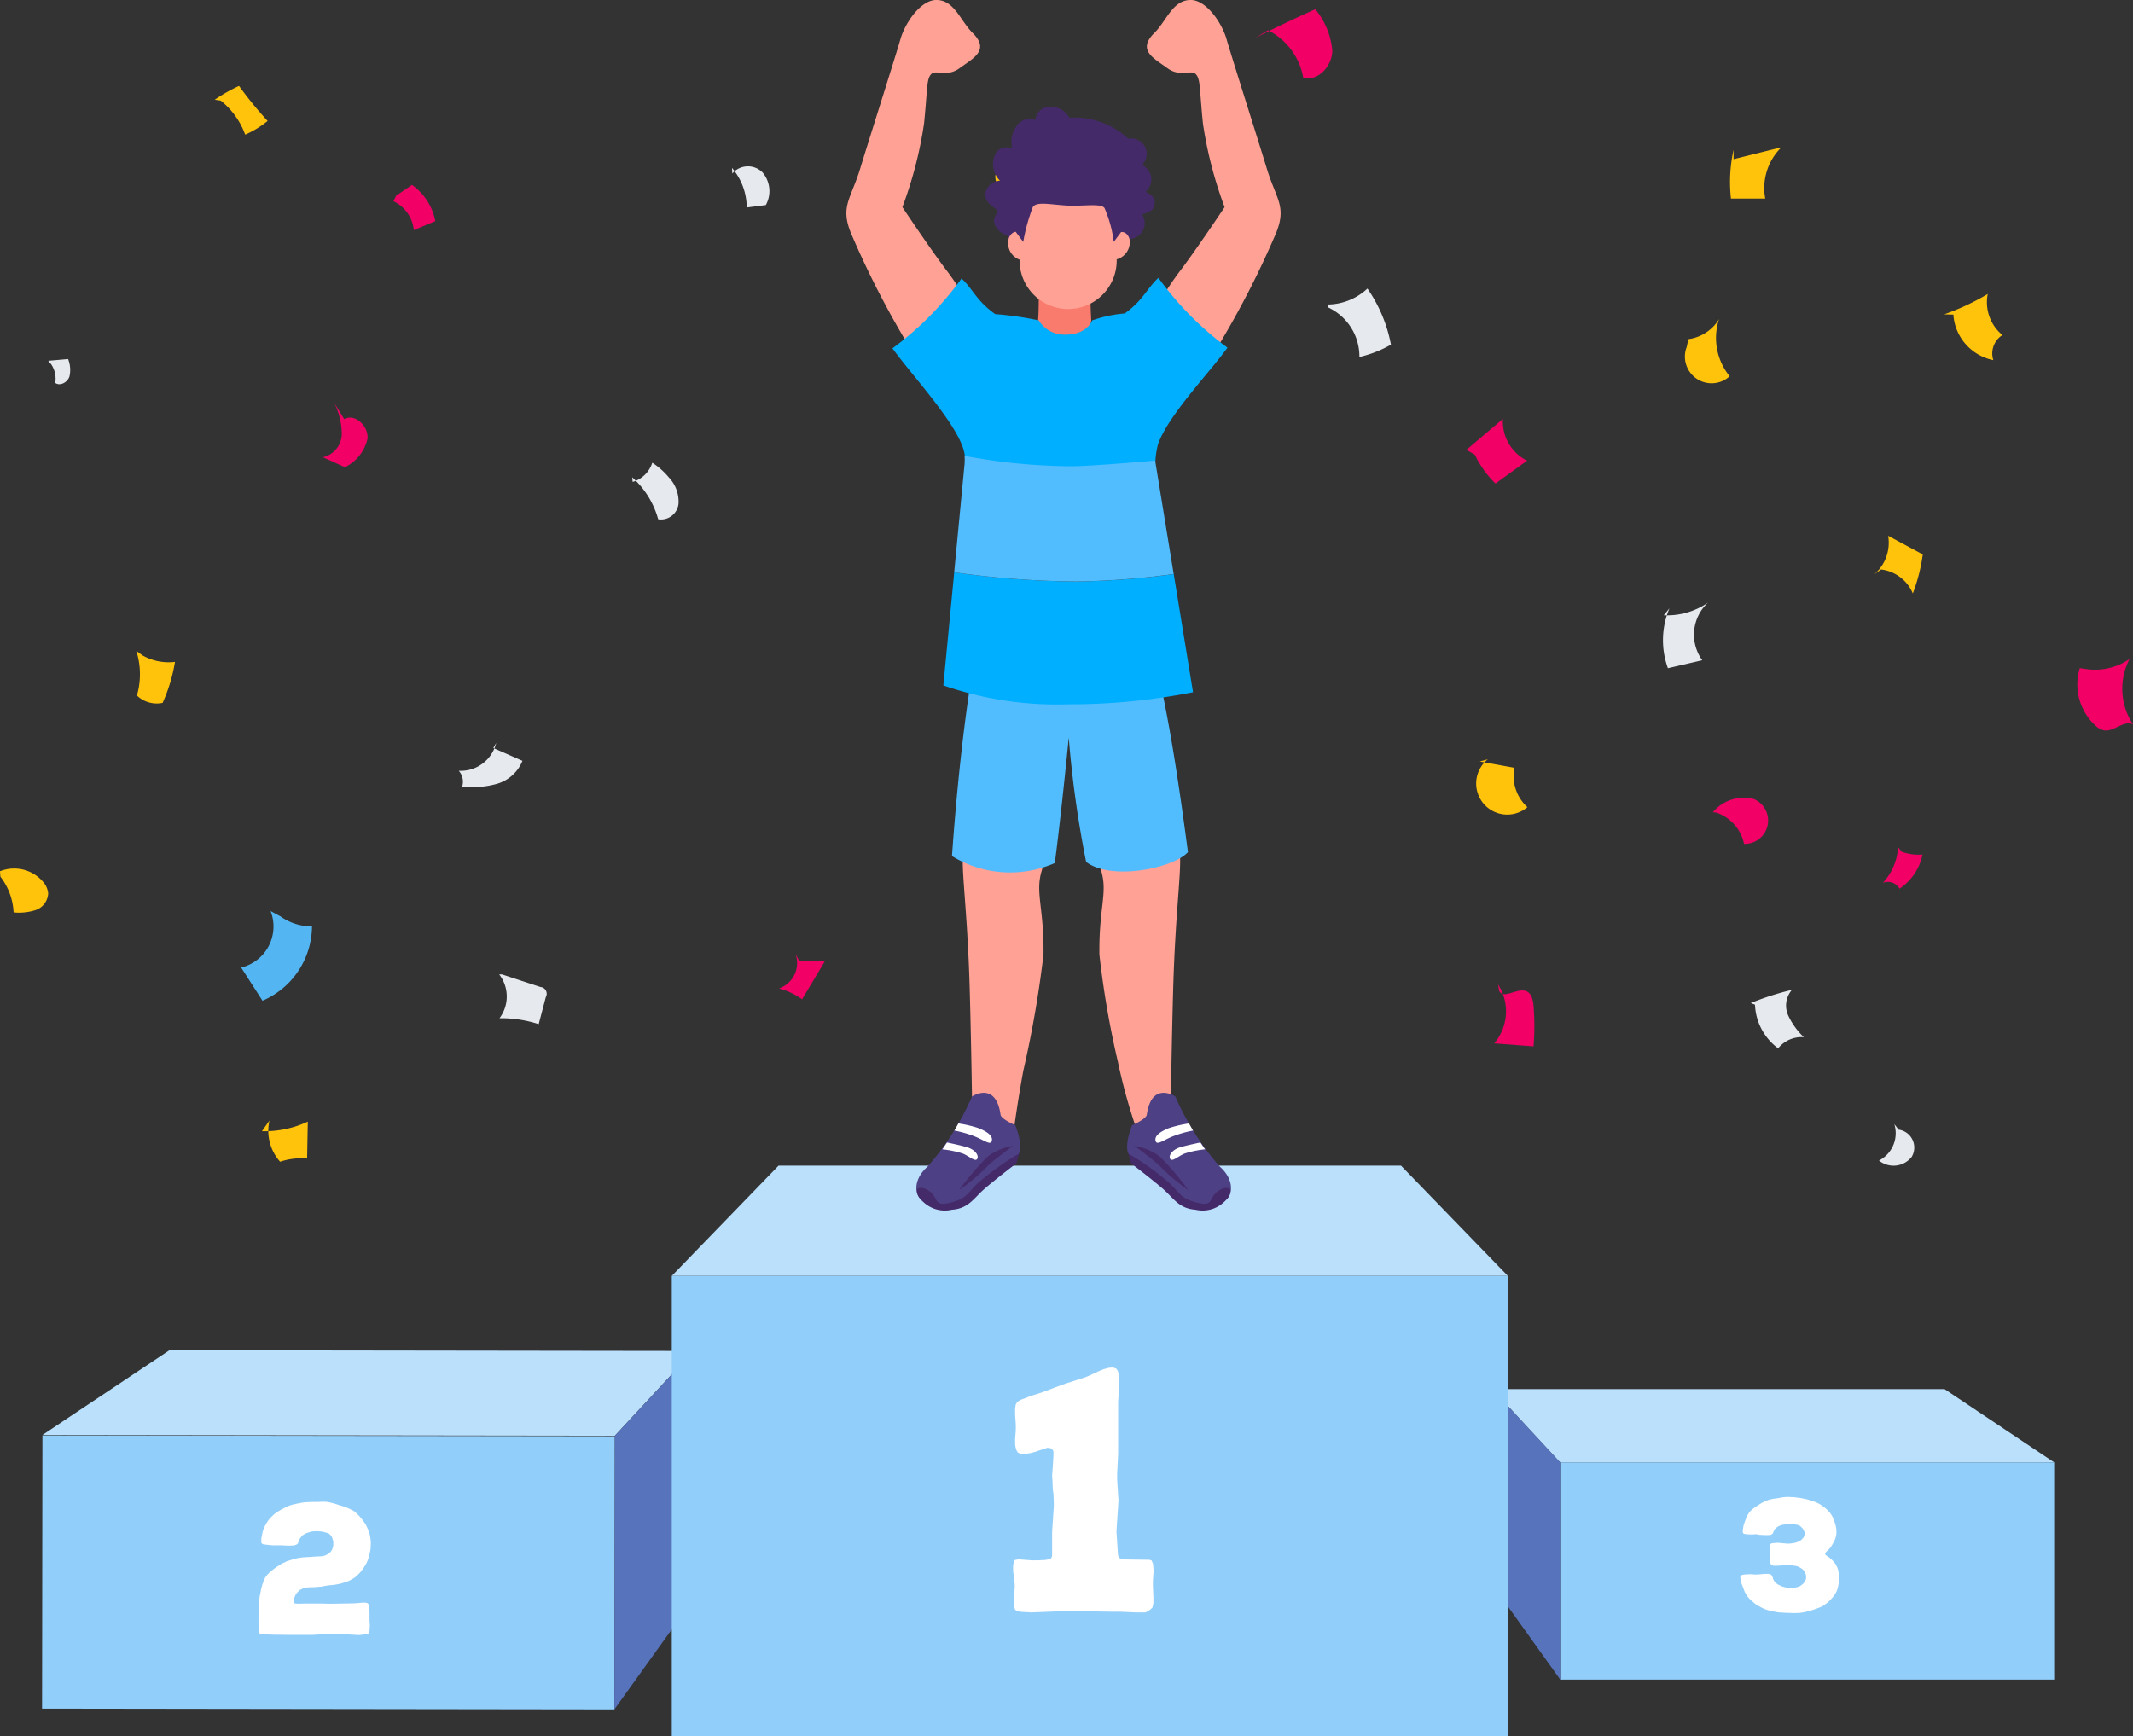 <svg xmlns="http://www.w3.org/2000/svg" width="101.434" height="82.571" viewBox="0 0 101.434 82.571">
  <rect x="0" y="0" width="101.434" height="82.571" fill="#333333" stroke="none"/>
  <g id="personnage" transform="translate(-143 -465.559)">
    <g id="Groupe_1897" data-name="Groupe 1897" transform="translate(70.617 247.594)">
      <g id="Groupe_1889" data-name="Groupe 1889" transform="translate(143.348 284.032)">
        <g id="Groupe_1887" data-name="Groupe 1887" transform="translate(0 0)">
          <path id="Tracé_1680" data-name="Tracé 1680" d="M354.255,315.9h-23.5l-3.224-3.486h21.512Z" transform="translate(-327.535 -312.413)" fill="#bbe0fb"/>
          <rect id="Rectangle_127" data-name="Rectangle 127" width="23.496" height="10.331" transform="translate(3.224 3.486)" fill="#91cefa"/>
          <path id="Tracé_1681" data-name="Tracé 1681" d="M327.535,312.413v9.3l3.227,4.51,0-10.328Z" transform="translate(-327.535 -312.413)" fill="#5773bc"/>
        </g>
        <g id="Groupe_1888" data-name="Groupe 1888" transform="translate(11.786 5.124)">
          <path id="Tracé_1682" data-name="Tracé 1682" d="M375.5,335.06v.118l-.007.126-.022.118-.037.163-.037.111-.022.044-.089.156-.081.1-.037.044-.082.089-.074.074-.081.067-.178.133-.1.052-.148.059-.1.037-.156.052-.1.03-.163.044-.119.03-.126.022-.126.015-.163.007h-.118l-.422-.015-.252-.015-.126-.015-.111-.022-.118-.022-.171-.044-.111-.037-.111-.045-.111-.052-.156-.089-.1-.059-.208-.171-.119-.118-.074-.089-.067-.111-.059-.1-.059-.156-.037-.1-.059-.148-.022-.1-.037-.171.015-.081.067-.052.118-.022.252-.015.252.015h.119l.341-.03h.178l.1.022.059.052.044.1.015.067.059.111.044.045.089.081.044.03.111.052.052.03.126.037.126.03.126.015h.118l.185-.022.118-.037.067-.022.1-.067.044-.037.074-.081.037-.044.037-.1.015-.059v-.111l-.015-.059-.037-.111-.03-.044-.074-.089-.133-.089-.044-.022-.1-.044-.118-.022-.126-.015-.126-.007h-.185l-.237.015-.163.008h-.163l-.089-.03-.052-.059-.022-.089-.015-.111-.008-.1.008-.1v-.111l-.008-.163.008-.133.022-.1.03-.052.044-.022.252-.022.118.007.23.022.111.007.052.007.111-.007.163-.022.126-.03.059-.022.118-.052.052-.037.082-.082.037-.044.045-.111.007-.074-.007-.074-.052-.111-.037-.059-.118-.118-.1-.044-.111-.022-.1-.015-.171-.007-.111.007-.185.015-.111.022-.059.022-.1.045-.052.037-.089.074-.029.045-.052.1-.037.089-.067.044-.1.022h-.185l-.311-.015L371.57,333l-.223.015-.111-.007-.163-.007-.089-.022-.037-.022-.022-.045v-.081l.022-.163.022-.111.074-.207.052-.148.052-.1.066-.111.082-.1.1-.089.1-.082.111-.067.111-.074.111-.066.111-.059.118-.052.126-.044.126-.03.126-.022.126-.015.252-.044.133-.015.126-.007.118.007.17.007.348.045.171.037.111.022.118.037.111.037.171.059.1.045.1.052.1.067.111.081.1.082.1.1.074.081.029.044.067.1.052.118.044.111.037.1.044.156.022.111.008.126v.126l-.008.052-.022.111-.015.044-.037.1-.1.193-.089.141-.067.081-.126.119-.052.059-.022.059.03.059.17.118.089.074.074.074.074.081.066.089.082.163.037.119.022.126.008.118Z" transform="translate(-370.799 -331.222)" fill="#fff"/>
        </g>
      </g>
      <g id="Groupe_1893" data-name="Groupe 1893" transform="translate(74.383 282.185)">
        <g id="Groupe_1891" data-name="Groupe 1891" transform="translate(0 0)">
          <g id="Groupe_1890" data-name="Groupe 1890">
            <rect id="Rectangle_128" data-name="Rectangle 128" width="27.22" height="12.993" transform="translate(27.22 17.082) rotate(-179.922)" fill="#91cefa"/>
            <path id="Tracé_1683" data-name="Tracé 1683" d="M74.448,309.663l27.22.037,3.741-4.034-24.922-.034Z" transform="translate(-74.43 -305.633)" fill="#bbe0fb"/>
          </g>
          <path id="Tracé_1684" data-name="Tracé 1684" d="M178.052,305.758l-.016,11.825-3.745,5.22.021-13.011Z" transform="translate(-147.073 -305.724)" fill="#5773bc"/>
        </g>
        <g id="Groupe_1892" data-name="Groupe 1892" transform="translate(10.305 7.203)">
          <path id="Tracé_1685" data-name="Tracé 1685" d="M113.87,336.857l.009.043.086.017.121.009.329-.009h.7l.441.009h.138l1.012-.017.138-.008.286-.026h.147l.113.026.052.078.017.121.009.13.009.138v.355l.017.216-.009.139-.008.121-.017.087-.035.052-.052.026-.277.043-.121.009-.19-.009-.13-.008-.632-.035h-.484l-.761.043h-1.255l-.631-.008-.484-.017-.1-.008-.06-.035-.017-.052-.009-.1.017-.519v-.138l-.026-.528.009-.138.026-.26.052-.26.026-.138.043-.147.043-.138.026-.069.06-.138.069-.113.147-.156.1-.086.156-.121.1-.069.173-.113.113-.06.182-.087.13-.043.217-.069.147-.034.147-.026.138-.017.441-.026.078-.008.156-.009.216-.009.156-.035.069-.035.13-.078.061-.06.078-.113.052-.182v-.19l-.017-.069-.043-.139-.035-.06-.087-.1-.113-.052-.19-.052-.121-.017-.13-.009h-.13l-.121.009-.121.026-.182.06-.113.061-.052.034-.087.1-.043.052-.06.13-.043.121-.078.052-.13.035h-.078l-.147.008-.363-.017H112.9l-.147-.009-.225-.026-.113-.017-.06-.035-.026-.043v-.147l.017-.13.017-.078.026-.139.017-.06.043-.13.087-.165.069-.121.078-.113.1-.113.1-.1.1-.087.164-.112.121-.069.259-.138.147-.06.138-.043.19-.043.138-.026.13-.026.121-.017.19-.008.138-.009h.286l.2-.009h.138l.13.009.13.026.182.043.13.044.277.086.13.043.13.052.182.086.121.069.113.1.112.112.1.113.086.113.113.156.061.121.06.13.043.13.043.121.026.13.026.208v.13l-.009.19-.017.121-.043.2-.035.13-.052.147-.06.13-.1.165-.078.113-.113.147-.1.1-.139.13-.112.069-.182.1-.13.052-.147.043-.138.043-.147.026-.138.026-.2.017-.138.017-.147.026-.138.026-.208.017-.147.009h-.069l-.156.009h-.069l-.147.026-.069.026-.13.06-.052.043-.1.1-.069.1-.052.121-.017.069-.026.113Z" transform="translate(-112.209 -332.073)" fill="#fff"/>
        </g>
      </g>
      <g id="Groupe_1896" data-name="Groupe 1896" transform="translate(104.33 273.405)">
        <g id="Groupe_1894" data-name="Groupe 1894">
          <path id="Tracé_1686" data-name="Tracé 1686" d="M224.07,278.65h-39.76l5.078-5.245h29.6Z" transform="translate(-184.311 -273.405)" fill="#bbe0fb"/>
          <rect id="Rectangle_129" data-name="Rectangle 129" width="39.76" height="21.885" transform="translate(0 5.245)" fill="#91cefa"/>
        </g>
        <g id="Groupe_1895" data-name="Groupe 1895" transform="translate(16.233 9.612)">
          <path id="Tracé_1687" data-name="Tracé 1687" d="M250.569,319.618v.271l-.048.208-.112.1-.112.08-.112.048h-.463l-.686-.032h-.255l-2.154-.032h-.256l-1.612.064-.527-.032-.175-.048-.064-.048-.032-.1-.016-.159v-.367l.032-.479-.016-.256-.064-.479v-.239l.016-.112.064-.175.175-.032.638.048h.255l.367-.016.192-.032.1-.048.048-.112v-1.133l.016-.255.064-.958v-.239l-.016-.351-.032-.239-.016-.4-.016-.255.032-.415.032-.543v-.176l-.048-.1-.1-.064-.144-.016-.575.192-.239.064-.239.032h-.207l-.144-.064-.064-.112-.048-.16-.016-.127v-.255l.032-.4V311.4l-.032-.494v-.271l.032-.208.064-.1.08-.064.16-.08.144-.048.239-.1.463-.144.223-.08.846-.319.239-.08.846-.271.239-.1.367-.175.271-.112.239-.064.192-.016.16.048.08.112.048.191.032.191-.016.192-.032.622-.016.256v2.489l-.048.973v.256l.064.989-.016.255-.064.973-.016.255.064.99.016.159.048.1.1.064.192.016,1.149.016.1.032.064.144.016.112.016.239-.032.479v.256Z" transform="translate(-243.899 -308.687)" fill="#fff"/>
        </g>
      </g>
    </g>
    <g id="Groupe_1899" data-name="Groupe 1899" transform="translate(94.148 397.023)">
      <path id="Tracé_1688" data-name="Tracé 1688" d="M328.213,148.611a4.7,4.7,0,0,0,.986,1.378L330.7,148.9a2.074,2.074,0,0,1-1.149-1.987l-1.74,1.474" transform="translate(-209.228 -58.454)" fill="#f20066"/>
      <g id="Groupe_1898" data-name="Groupe 1898" transform="translate(48.852 68.977)">
        <path id="Tracé_1689" data-name="Tracé 1689" d="M96.128,240.554a2.01,2.01,0,0,1-1.4,2.686l1.015,1.578a3.877,3.877,0,0,0,2.354-3.533,2.586,2.586,0,0,1-1.509-.485" transform="translate(-83.26 -197.663)" fill="#53b6f2"/>
        <path id="Tracé_1690" data-name="Tracé 1690" d="M137.908,208.562a1.738,1.738,0,0,1-1.78,1.325.782.782,0,0,1,.163.749,4.286,4.286,0,0,0,1.665-.133,1.859,1.859,0,0,0,1.2-1.09l-1.384-.609" transform="translate(-114.311 -173.668)" fill="#e6e9ed"/>
        <path id="Tracé_1691" data-name="Tracé 1691" d="M74.772,191.029a3.631,3.631,0,0,1,.031,2.127,1.359,1.359,0,0,0,1.223.351,7.906,7.906,0,0,0,.588-1.949,2.518,2.518,0,0,1-1.551-.313" transform="translate(-68.292 -160.518)" fill="#ffc30c"/>
        <path id="Tracé_1692" data-name="Tracé 1692" d="M169.1,155.947a4.15,4.15,0,0,1,1.237,1.995.839.839,0,0,0,.967-.734,1.672,1.672,0,0,0-.459-1.255,3.483,3.483,0,0,0-.789-.7,1.388,1.388,0,0,1-.933.913" transform="translate(-139.037 -133.686)" fill="#e6e9ed"/>
        <path id="Tracé_1693" data-name="Tracé 1693" d="M110.828,143.872a3.358,3.358,0,0,1,.36,1.483,1.151,1.151,0,0,1-.894,1.1l1.043.476a2,2,0,0,0,1.074-1.349c.065-.592-.585-1.227-1.106-.939" transform="translate(-94.935 -125.15)" fill="#f20066"/>
        <path id="Tracé_1694" data-name="Tracé 1694" d="M48.87,232.85a3.007,3.007,0,0,1,.629,1.7,2.6,2.6,0,0,0,1.044-.109.885.885,0,0,0,.6-.79.953.953,0,0,0-.244-.557,1.809,1.809,0,0,0-2.048-.5" transform="translate(-48.852 -191.596)" fill="#ffc30c"/>
        <path id="Tracé_1695" data-name="Tracé 1695" d="M58.168,135.785a1.237,1.237,0,0,1,.19.883c.232.165.578-.03.673-.3a1.4,1.4,0,0,0-.062-.837l-.947.083" transform="translate(-55.73 -118.895)" fill="#e6e9ed"/>
        <path id="Tracé_1696" data-name="Tracé 1696" d="M143.813,252.586a1.716,1.716,0,0,1,.016,2.086,5.793,5.793,0,0,1,1.863.282l.338-1.283a.323.323,0,0,0-.255-.484l-1.829-.6" transform="translate(-120.075 -206.685)" fill="#e6e9ed"/>
        <path id="Tracé_1697" data-name="Tracé 1697" d="M234.343,142.15a4.381,4.381,0,0,1,.5,1.392c.049.278-.128.7-.368.554.344-.17.712.248,1.1.23.468-.022.645-.643.559-1.1a2.5,2.5,0,0,1-.125-1.376l-1.289.111" transform="translate(-187.974 -123.63)" fill="#de5549"/>
        <path id="Tracé_1698" data-name="Tracé 1698" d="M188.1,98.94a2.919,2.919,0,0,1,.7,1.881l.908-.117a1.37,1.37,0,0,0-.15-1.542.976.976,0,0,0-1.445.046" transform="translate(-153.289 -91.394)" fill="#e6e9ed"/>
        <path id="Tracé_1699" data-name="Tracé 1699" d="M123.7,103.165a1.712,1.712,0,0,1,.968,1.375l1.022-.425a2.729,2.729,0,0,0-1.109-1.724l-.754.514" transform="translate(-104.989 -94.038)" fill="#f20066"/>
        <path id="Tracé_1700" data-name="Tracé 1700" d="M89.979,84.256a3.658,3.658,0,0,1,1.165,1.62,4.584,4.584,0,0,0,1.068-.651,18,18,0,0,1-1.36-1.667,7.805,7.805,0,0,0-1.156.657" transform="translate(-79.485 -79.913)" fill="#ffc30c"/>
        <path id="Tracé_1701" data-name="Tracé 1701" d="M259.192,156.748a2.546,2.546,0,0,1,.568,1.78l1.311-.363q-.112-.893-.224-1.786l-1.457.647" transform="translate(-206.611 -134.529)" fill="#e6e9ed"/>
        <path id="Tracé_1702" data-name="Tracé 1702" d="M197.816,248.639a1.279,1.279,0,0,1-.782,1.66,3.2,3.2,0,0,1,1.1.516l1.076-1.8-1.216-.027" transform="translate(-159.991 -203.727)" fill="#f20066"/>
        <path id="Tracé_1703" data-name="Tracé 1703" d="M239.112,93.539a1.468,1.468,0,0,1-.925,1.68.68.68,0,0,0,.437.735,1.236,1.236,0,0,0,.907-.049,1.582,1.582,0,0,0,1.05-1.391,1.04,1.04,0,0,0-1.235-1.009" transform="translate(-190.847 -87.347)" fill="#ffc30c"/>
        <path id="Tracé_1704" data-name="Tracé 1704" d="M301.4,123.009a2.575,2.575,0,0,1,1.483,2.356,5.487,5.487,0,0,0,1.5-.587,6.929,6.929,0,0,0-1.118-2.668,2.808,2.808,0,0,1-1.909.76" transform="translate(-238.237 -108.827)" fill="#e6e9ed"/>
        <path id="Tracé_1705" data-name="Tracé 1705" d="M330.293,211.683a1.477,1.477,0,1,0,1.885,2.274,2,2,0,0,1-.617-1.871l-1.649-.3" transform="translate(-259.543 -176.009)" fill="#ffc30c"/>
        <path id="Tracé_1706" data-name="Tracé 1706" d="M333.284,254.521a2.352,2.352,0,0,1-.182,2.8l1.868.143a11.648,11.648,0,0,0,0-1.936c-.023-.271-.092-.591-.345-.691-.431-.171-1.093.409-1.288-.012" transform="translate(-262.044 -208.138)" fill="#f20066"/>
        <path id="Tracé_1707" data-name="Tracé 1707" d="M365.518,182.14a3.911,3.911,0,0,0-.073,2.85l1.633-.379a2.079,2.079,0,0,1,.271-2.739,3.436,3.436,0,0,1-2.1.6" transform="translate(-286.128 -153.65)" fill="#e6e9ed"/>
        <path id="Tracé_1708" data-name="Tracé 1708" d="M369.479,129.26a1.27,1.27,0,0,0,2.041,1.4,2.878,2.878,0,0,1-.507-2.714,2.029,2.029,0,0,1-1.459.951" transform="translate(-289.266 -113.206)" fill="#ffc30c"/>
        <path id="Tracé_1709" data-name="Tracé 1709" d="M288.275,69.974a3.139,3.139,0,0,1,1.674,2.253c.7.2,1.37-.547,1.385-1.271a3.594,3.594,0,0,0-.808-1.979q-1.445.637-2.849,1.361" transform="translate(-227.975 -68.977)" fill="#f20066"/>
        <path id="Tracé_1710" data-name="Tracé 1710" d="M374.854,219.6a2,2,0,0,1,1.323,1.49,1.111,1.111,0,0,0,.482-2.127,1.909,1.909,0,0,0-1.965.621" transform="translate(-293.24 -181.395)" fill="#f20066"/>
        <path id="Tracé_1711" data-name="Tracé 1711" d="M405.745,170.751a1.883,1.883,0,0,1,1.507,1.139,8.2,8.2,0,0,0,.473-1.855l-1.645-.887a1.992,1.992,0,0,1-.655,1.83" transform="translate(-316.289 -144.107)" fill="#ffc30c"/>
        <path id="Tracé_1712" data-name="Tracé 1712" d="M378.13,95.343a7.044,7.044,0,0,0-.124,2.319l1.631,0a2.708,2.708,0,0,1,.77-2.439l-2.277.567" transform="translate(-295.691 -88.66)" fill="#ffc30c"/>
        <path id="Tracé_1713" data-name="Tracé 1713" d="M407.764,228.383a2.75,2.75,0,0,1-.722,1.7.638.638,0,0,1,.79.279,2.568,2.568,0,0,0,1.093-1.624,2.384,2.384,0,0,1-.992-.134" transform="translate(-317.501 -188.535)" fill="#f20066"/>
        <path id="Tracé_1714" data-name="Tracé 1714" d="M419.122,124.13a2.37,2.37,0,0,0,1.9,2.166,1.031,1.031,0,0,1,.434-1.191,2.023,2.023,0,0,1-.7-1.954,11.45,11.45,0,0,1-2.073.969" transform="translate(-326.231 -109.609)" fill="#ffc30c"/>
        <path id="Tracé_1715" data-name="Tracé 1715" d="M444.138,193.028a2.655,2.655,0,0,0,.736,2.723.868.868,0,0,0,.417.235c.477.081.945-.5,1.378-.286a3.065,3.065,0,0,1-.161-3.108,2.912,2.912,0,0,1-1.992.489" transform="translate(-345.236 -161.691)" fill="#f20066"/>
        <path id="Tracé_1716" data-name="Tracé 1716" d="M382.093,256.251a2.707,2.707,0,0,0,1.1,2.075,1.436,1.436,0,0,1,1.224-.53,3.36,3.36,0,0,1-.749-1.042,1.144,1.144,0,0,1,.18-1.208,13.057,13.057,0,0,0-1.956.627" transform="translate(-298.635 -208.907)" fill="#e6e9ed"/>
        <path id="Tracé_1717" data-name="Tracé 1717" d="M407.026,281.1a1.461,1.461,0,0,1-.729,1.732,1.1,1.1,0,0,0,1.551-.17.86.86,0,0,0-.62-1.3" transform="translate(-316.942 -228.075)" fill="#e6e9ed"/>
        <path id="Tracé_1718" data-name="Tracé 1718" d="M99.046,280.408a2.208,2.208,0,0,0,.507,1.959,3.166,3.166,0,0,1,1.284-.151l.032-1.756a4.83,4.83,0,0,1-2.179.455" transform="translate(-86.232 -227.554)" fill="#ffc30c"/>
      </g>
    </g>
    <g id="personnage-2" data-name="personnage" transform="translate(16.004 212.885)">
      <g id="Groupe_1881" data-name="Groupe 1881" transform="translate(173.85 257.738)">
        <path id="Tracé_1493" data-name="Tracé 1493" d="M301.587,279.42a.754.754,0,0,0-.17-1.266.737.737,0,0,0-.653-1.251,3.783,3.783,0,0,0-2.8-1,1.033,1.033,0,0,0-1.009-.521.7.7,0,0,0-.614.637.749.749,0,0,0-.787.15,1.317,1.317,0,0,0-.312,1.2.615.615,0,0,0-.81.272,1.121,1.121,0,0,0,.228,1.258.743.743,0,0,0-.7.629c-.011.384.279.541.6.794-.089.222-.236.366-.154.646a.822.822,0,0,0,.639.526c-.082.54.551.7.891.326a5.015,5.015,0,0,0,1.217.179c.341.009.676-.063,1.013-.061a7.953,7.953,0,0,1,1.31.267.909.909,0,0,0,1.106-.561.758.758,0,0,0,.843-1.138c.225-.082.5-.136.574-.407C302.12,279.68,301.766,279.527,301.587,279.42Z" transform="translate(-293.962 -275.37)" fill="#442a69"/>
      </g>
      <g id="Groupe_1882" data-name="Groupe 1882" transform="translate(174.925 261.032)">
        <path id="Tracé_1448" data-name="Tracé 1448" d="M95.189,306.859s.005.787-.032,1.2a1.331,1.331,0,0,0,1.161.7c.358.045,1.321-.084,1.367-.7-.034-.637-.046-1.311-.046-1.311Z" transform="translate(-93.721 -301.179)" fill="#f97b6e"/>
        <path id="Tracé_1449" data-name="Tracé 1449" d="M98.639,300.833c-.141-.429-.474-.311-.474-.311s-.027.065-.064.156c-.115-1.6-1.138-2.847-2.385-2.847A2.714,2.714,0,0,0,93.35,300.5c-.1-.023-.3-.017-.436.263a.835.835,0,0,0,.5,1.061,2.309,2.309,0,1,0,4.617-.017A.846.846,0,0,0,98.639,300.833Z" transform="translate(-92.856 -297.831)" fill="#ffa194"/>
      </g>
      <path id="Tracé_1675" data-name="Tracé 1675" d="M98.23,297.364c-.8-1.324-3.609-1.4-4.425-.1a7.149,7.149,0,0,0-.365,2.66l.365.488a8.8,8.8,0,0,1,.452-1.648c.165-.3.885-.114,1.7-.077.723.032,1.549-.121,1.714.117a5.794,5.794,0,0,1,.438,1.608l.365-.488A9.538,9.538,0,0,0,98.23,297.364Z" transform="translate(81.851 -36.234)" fill="#442a69"/>
      <g id="Groupe_1807" data-name="Groupe 1807" transform="translate(153 249.257)">
        <g id="Groupe_1806" data-name="Groupe 1806" transform="translate(14.245 3.417)">
          <path id="Tracé_1491" data-name="Tracé 1491" d="M290.724,282.973a14.835,14.835,0,0,0-1.537-2.568c-.783-1.019-2.157-3.086-2.157-3.086a19.257,19.257,0,0,0,1.031-3.979c.172-1.718.115-2.119.344-2.348s.733.172,1.355-.287,1.45-.841.611-1.67c-.591-.585-.878-1.592-1.756-1.566-.717.022-1.451,1.069-1.68,1.871s-1.573,5.027-1.909,6.138c-.438,1.446-.955,1.794-.452,3.055a43.177,43.177,0,0,0,2.743,5.363C288.232,285.255,290.724,282.973,290.724,282.973Z" transform="translate(-284.366 -267.469)" fill="#ffa194"/>
          <path id="Tracé_1492" data-name="Tracé 1492" d="M307.208,282.973a14.832,14.832,0,0,1,1.537-2.568c.783-1.019,2.157-3.086,2.157-3.086a19.282,19.282,0,0,1-1.031-3.979c-.171-1.718-.115-2.119-.344-2.348s-.733.172-1.355-.287-1.45-.841-.611-1.67c.591-.585.878-1.592,1.756-1.566.717.022,1.451,1.069,1.68,1.871s1.573,5.027,1.909,6.138c.438,1.446.955,1.794.452,3.055a43.182,43.182,0,0,1-2.743,5.363C309.7,285.255,307.208,282.973,307.208,282.973Z" transform="translate(-292.915 -267.469)" fill="#ffa194"/>
          <path id="Tracé_1494" data-name="Tracé 1494" d="M293.9,327.914s-.232.983-.623,2.426c-.215.793.15,2.635.267,6.835.084,3.037.122,6.158.122,6.158l1.891,1.13s.2-1.636.532-3.431a51.541,51.541,0,0,0,.962-5.537c.027-2.182-.374-2.873-.115-3.881a16.251,16.251,0,0,0,.623-3.534Z" transform="translate(-287.677 -290.095)" fill="#ffa194"/>
          <path id="Tracé_1495" data-name="Tracé 1495" d="M306.445,327.914s.232.983.623,2.426c.215.793-.15,2.635-.267,6.835-.085,3.037-.122,6.158-.122,6.158l-1.382,1.13a26.458,26.458,0,0,1-1.125-3.873,43.4,43.4,0,0,1-.878-5.094c-.027-2.182.374-2.873.114-3.881a16.251,16.251,0,0,1-.623-3.534Z" transform="translate(-291.261 -290.095)" fill="#ffa194"/>
          <path id="Tracé_1496" data-name="Tracé 1496" d="M303.613,327.414c-.3-2.286-.721-5.266-1.229-7.65a6.075,6.075,0,0,1-1.308-.42h-6.509a6.149,6.149,0,0,1-1.353.43c-.333,2.234-.622,5-.822,7.829a5.282,5.282,0,0,0,4.891.332c.324-2.478.662-5.965.662-5.965a51.072,51.072,0,0,0,.827,5.912C299.985,328.8,302.953,328.169,303.613,327.414Z" transform="translate(-287.37 -286.887)" fill="#51bdff"/>
          <g id="Groupe_1802" data-name="Groupe 1802" transform="translate(2.186 13.213)">
            <path id="Tracé_1497" data-name="Tracé 1497" d="M298.106,311.409a42.784,42.784,0,0,1-5.851-.437l-.517,5.38a16.5,16.5,0,0,0,5.922.9,30.207,30.207,0,0,0,5.951-.576l-.917-5.619A37.376,37.376,0,0,1,298.106,311.409Z" transform="translate(-289.312 -296.966)" fill="#00afff"/>
            <path id="Tracé_1498" data-name="Tracé 1498" d="M300.49,296.517c.467-1.373,2.474-3.441,3.307-4.607a15.1,15.1,0,0,1-3.284-3.322c-.549.5-.712,1.057-1.6,1.694a6.151,6.151,0,0,0-1.554.332s-.223.678-1.271.678a1.422,1.422,0,0,1-1.263-.678,15.145,15.145,0,0,0-2.074-.3c-.905-.646-1.07-1.211-1.6-1.694a15.082,15.082,0,0,1-3.284,3.322c.955,1.337,3.371,3.887,3.441,5.147a28.272,28.272,0,0,0,5.1.495c.7,0,2.623-.155,3.962-.27A3.992,3.992,0,0,1,300.49,296.517Z" transform="translate(-287.86 -288.587)" fill="#00afff"/>
            <path id="Tracé_1499" data-name="Tracé 1499" d="M303,307.741l-.882-5.394c-1.339.116-3.264.27-3.962.27a28.215,28.215,0,0,1-5.1-.495,2.725,2.725,0,0,1,0,.384l-.494,5.153a42.781,42.781,0,0,0,5.851.437A37.377,37.377,0,0,0,303,307.741Z" transform="translate(-289.621 -293.654)" fill="#51bdff"/>
          </g>
          <g id="Groupe_1804" data-name="Groupe 1804" transform="translate(13.359 51.978)">
            <path id="Tracé_1503" data-name="Tracé 1503" d="M308,350.715s-1.128-.745-1.356.867c-.03.213-.7.5-.7.5s-.471,1.129-.079,1.489a14.914,14.914,0,0,0,1.807,1.313c.686.437.748,1.622,2.393.969.767-.3.765-1.173.052-1.8A12.734,12.734,0,0,1,308,350.715Z" transform="translate(-305.716 -350.543)" fill="#4d4085"/>
            <path id="Tracé_1504" data-name="Tracé 1504" d="M310.653,356.856s-.19-.2-.6.093c-.448.327-.163.747-1,.539s-.822-.516-1.37-.987a13.048,13.048,0,0,0-1.891-1.345l.136.469s1.05.8,1.54,1.233.741.917,1.52.969a1.481,1.481,0,0,0,1.485-.5A.544.544,0,0,0,310.653,356.856Z" transform="translate(-305.747 -352.27)" fill="#442a69"/>
            <path id="Tracé_1505" data-name="Tracé 1505" d="M309.447,352.868l.193.34a5.419,5.419,0,0,0-.885.245c-.514.186-.849.5-.9.23s.316-.454.613-.584A5.529,5.529,0,0,1,309.447,352.868Z" transform="translate(-306.513 -351.413)" fill="#fff"/>
            <path id="Tracé_1506" data-name="Tracé 1506" d="M310.4,354.318s-.537.106-.93.217-.6.39-.509.557.376-.121.689-.25a4.837,4.837,0,0,1,.97-.2Z" transform="translate(-306.923 -351.956)" fill="#fff"/>
            <path id="Tracé_1507" data-name="Tracé 1507" d="M308.818,356.676a12.008,12.008,0,0,0-1.385-1.617,2.751,2.751,0,0,0-1.175-.483s.765.556,1.142.892A9.474,9.474,0,0,0,308.818,356.676Z" transform="translate(-305.919 -352.053)" fill="#442a69"/>
          </g>
          <g id="Groupe_1805" data-name="Groupe 1805" transform="translate(3.326 51.978)">
            <path id="Tracé_1508" data-name="Tracé 1508" d="M292.331,350.715s1.128-.745,1.356.867c.03.213.7.5.7.5s.471,1.129.079,1.489a14.916,14.916,0,0,1-1.807,1.313c-.686.437-.748,1.622-2.394.969-.766-.3-.765-1.173-.051-1.8A12.734,12.734,0,0,0,292.331,350.715Z" transform="translate(-289.681 -350.543)" fill="#4d4085"/>
            <path id="Tracé_1509" data-name="Tracé 1509" d="M289.727,356.856s.19-.2.6.093c.448.327.163.747,1,.539s.822-.516,1.37-.987a13.049,13.049,0,0,1,1.891-1.345l-.136.469s-1.05.8-1.54,1.233-.741.917-1.52.969a1.48,1.48,0,0,1-1.485-.5A.544.544,0,0,1,289.727,356.856Z" transform="translate(-289.696 -352.27)" fill="#442a69"/>
            <path id="Tracé_1510" data-name="Tracé 1510" d="M292.766,352.868l-.193.34a5.419,5.419,0,0,1,.885.245c.514.186.849.5.9.23s-.316-.454-.613-.584A5.528,5.528,0,0,0,292.766,352.868Z" transform="translate(-290.764 -351.413)" fill="#fff"/>
            <path id="Tracé_1511" data-name="Tracé 1511" d="M291.882,354.318s.537.106.93.217.6.39.509.557-.376-.121-.689-.25a4.838,4.838,0,0,0-.97-.2Z" transform="translate(-290.423 -351.956)" fill="#fff"/>
            <path id="Tracé_1512" data-name="Tracé 1512" d="M292.939,356.676a12.009,12.009,0,0,1,1.385-1.617,2.752,2.752,0,0,1,1.175-.483s-.765.556-1.142.892A9.471,9.471,0,0,1,292.939,356.676Z" transform="translate(-290.901 -352.053)" fill="#442a69"/>
          </g>
        </g>
      </g>
    </g>
  </g>
</svg>
